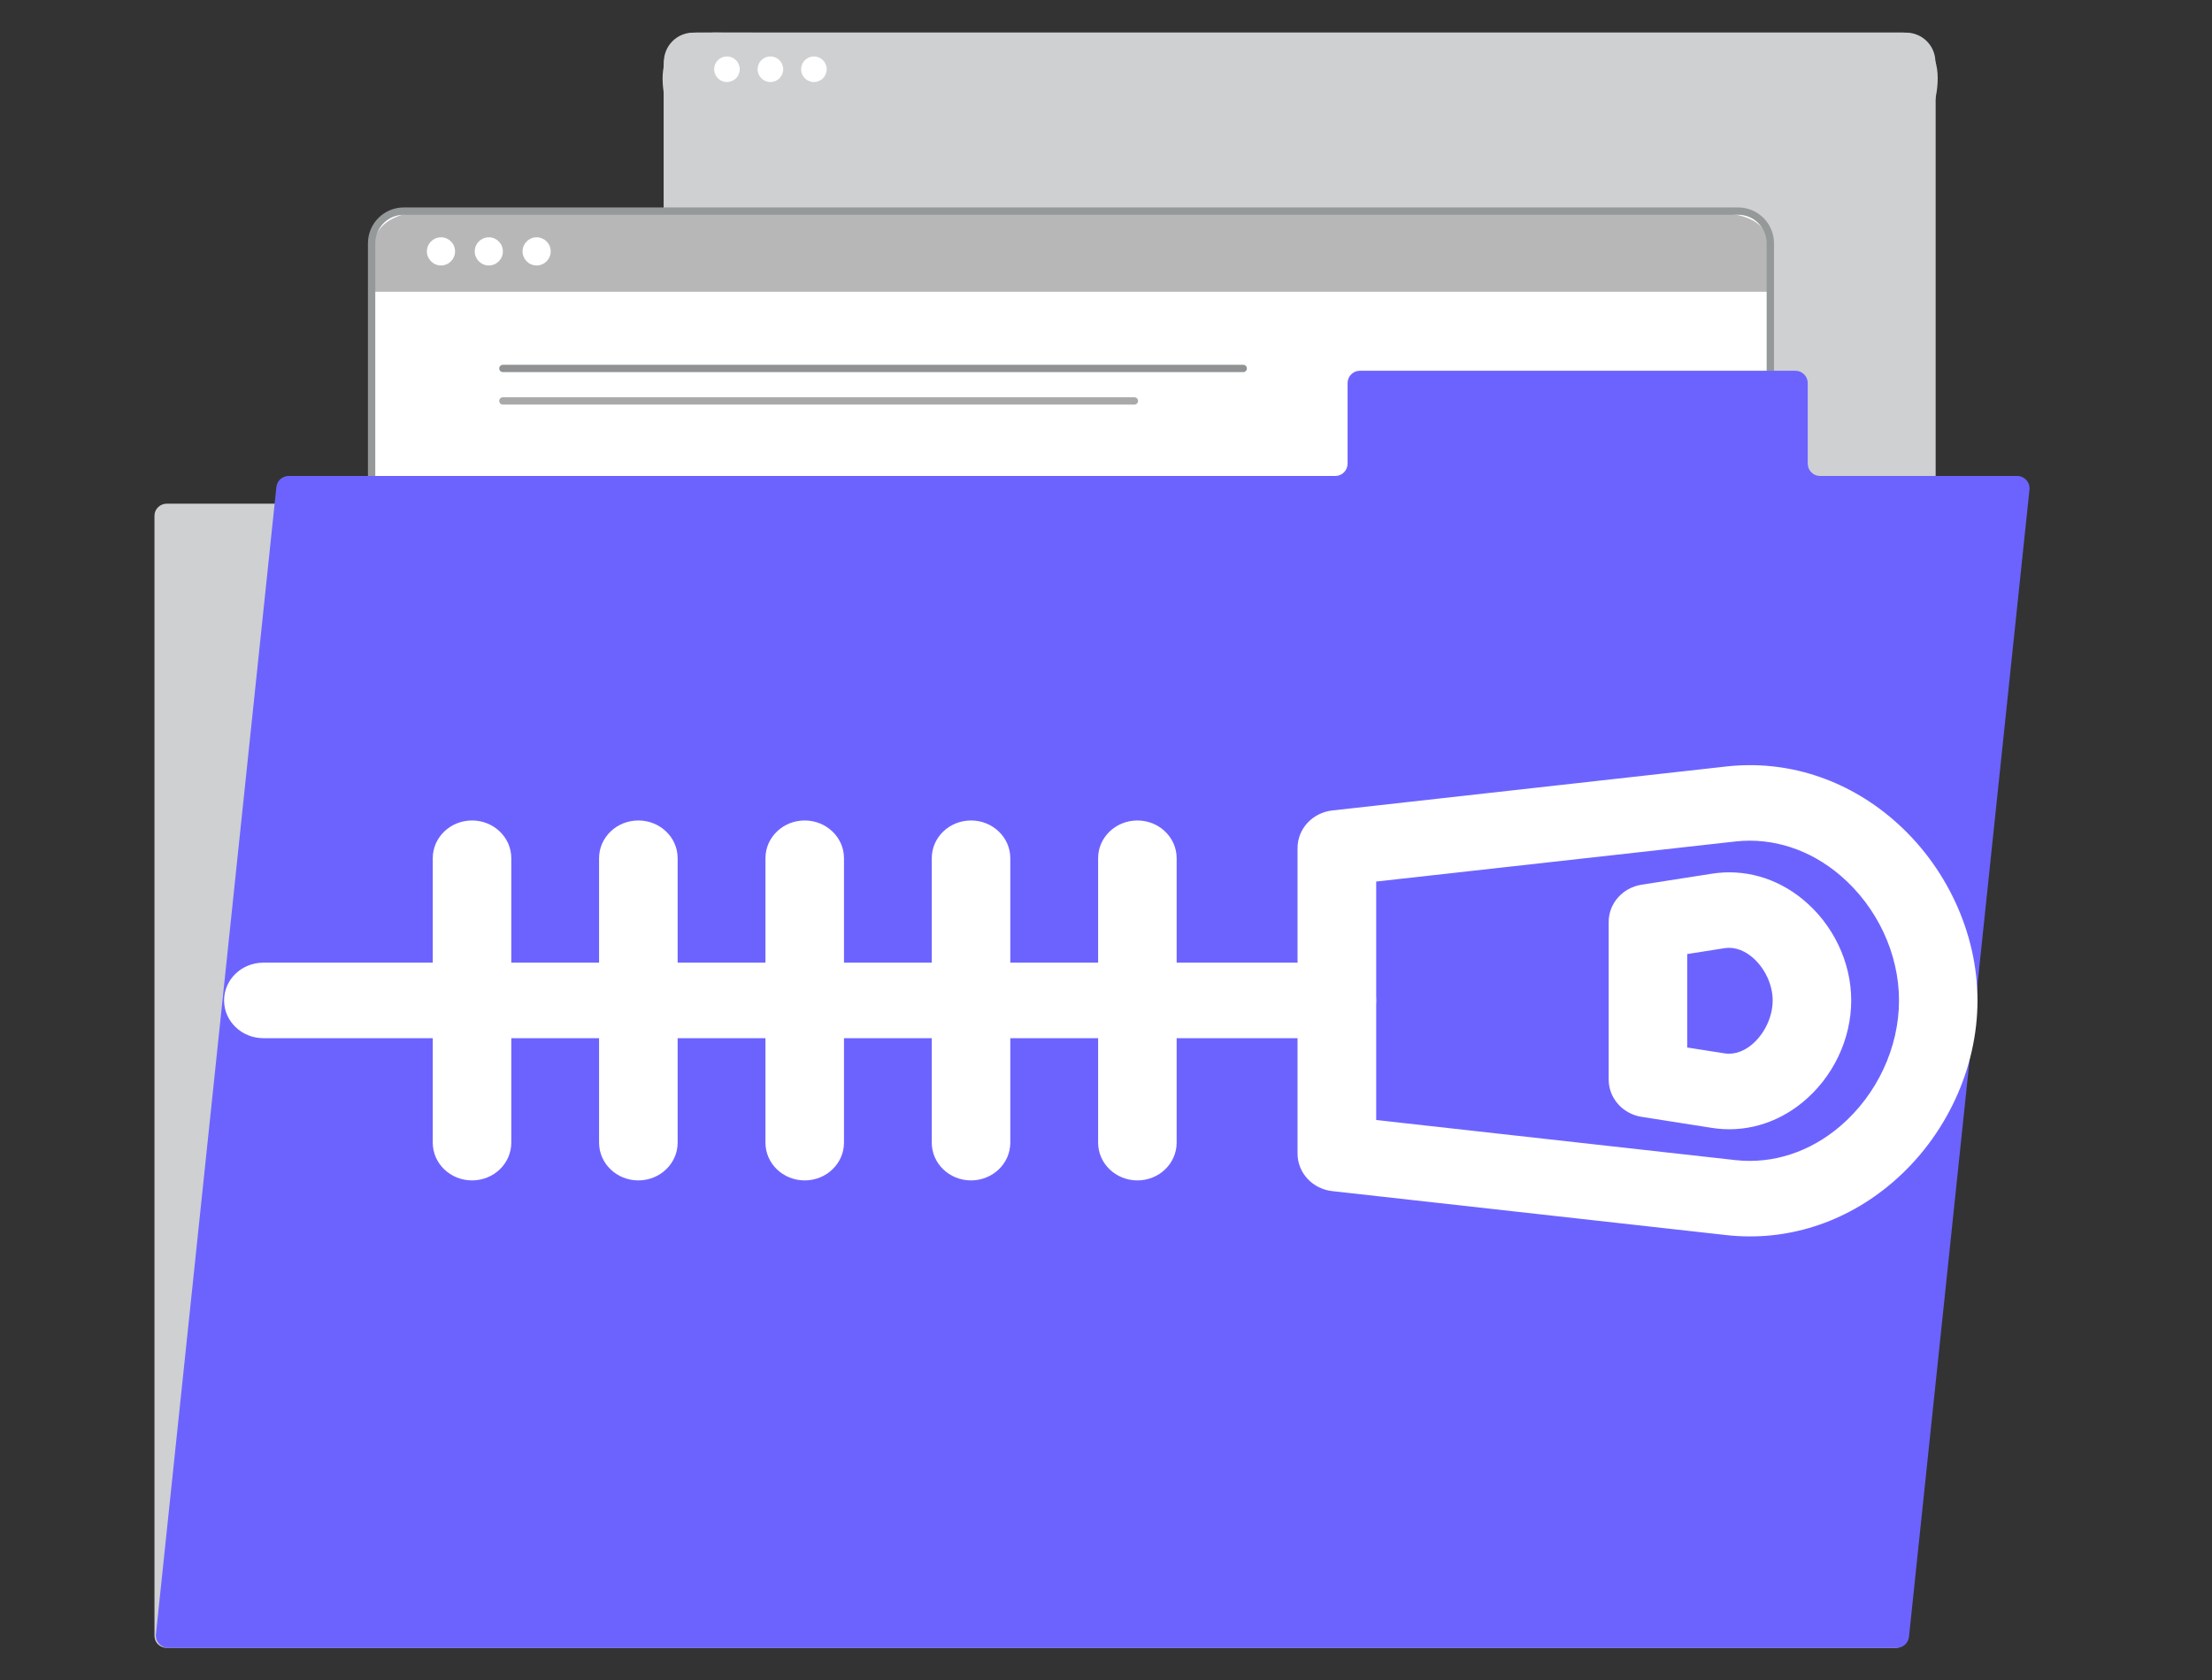 <?xml version="1.0" encoding="utf-8"?>
<!-- Generator: Adobe Illustrator 23.0.5, SVG Export Plug-In . SVG Version: 6.00 Build 0)  -->
<svg version="1.1" xmlns="http://www.w3.org/2000/svg" xmlns:xlink="http://www.w3.org/1999/xlink" x="0px" y="0px"
	 viewBox="0 0 603.04 458.17" style="enable-background:new 0 0 603.04 458.17;" xml:space="preserve">
<rect x="0" y="0" width="603.04" height="458.17" fill="#333333" stroke="none"/>
<style type="text/css">
	.st0{fill:#CFD0D1;}
	.st1{fill:#FFFFFF;}
	.st2{fill:#B7B7B7;}
	.st3{fill:none;stroke:#969999;stroke-width:2;stroke-linecap:round;stroke-linejoin:round;stroke-miterlimit:10;}
	.st4{fill:none;stroke:#909293;stroke-width:2;stroke-linecap:round;stroke-linejoin:round;stroke-miterlimit:10;}
	.st5{fill:none;stroke:#A9A9AA;stroke-width:2;stroke-linecap:round;stroke-linejoin:round;stroke-miterlimit:10;}
	.st6{fill:#6C63FF;}
</style>
<g id="Floor">
</g>
<g id="Sparkles">
</g>
<g id="Folder_back_part">
	<path class="st0" d="M459.28,134.05v-21.45c0-1.81-1.5-3.28-3.36-3.28H337.19c-1.85,0-3.36,1.47-3.36,3.28v21.45
		c0,1.81-1.5,3.28-3.36,3.28H45.47c-1.85,0-3.36,1.47-3.36,3.28v305.42c0,1.81,1.5,3.28,3.36,3.28h471.27
		c1.85,0,3.36-1.47,3.36-3.28V140.6c0-1.81-1.5-3.28-3.36-3.28h-54.11C460.78,137.32,459.28,135.86,459.28,134.05z"/>
</g>
<g id="Tabs">
	<path class="st1" d="M180.99,81.6V17.67c0-4.84,3.93-8.77,8.77-8.77h329.1c4.84,0,8.77,3.93,8.77,8.77V249.7
		c0,4.4-3.57,7.97-7.97,7.97h-330.7c0,0-7.97-3.57-7.97-7.97V81.6"/>
	<path class="st0" d="M181.81,28.89H527.1c0,0,3.03-9-0.69-14.85c-3.72-5.85-14.17-4.51-14.17-4.51L196.21,8.9
		c0,0-10.2-0.72-13.8,5.28C178.81,20.19,181.81,28.89,181.81,28.89z"/>
	<path class="st0" d="M180.99,81.6V16.87c0-4.4,3.57-7.97,7.97-7.97h330.7c4.4,0,7.97,3.57,7.97,7.97V249.7
		c0,4.4-3.57,7.97-7.97,7.97h-330.7c-4.4,0-7.97-3.57-7.97-7.97V81.6"/>
	<path class="st1" d="M194.69,18.88c0-1.93,1.56-3.49,3.49-3.49c1.93,0,3.49,1.56,3.49,3.49c0,1.93-1.56,3.49-3.49,3.49
		C196.25,22.37,194.69,20.81,194.69,18.88z"/>
	<path class="st1" d="M206.54,18.88c0-1.93,1.56-3.49,3.49-3.49c1.93,0,3.49,1.56,3.49,3.49c0,1.93-1.56,3.49-3.49,3.49
		C208.11,22.37,206.54,20.81,206.54,18.88z"/>
	<path class="st1" d="M218.4,18.88c0-1.93,1.56-3.49,3.49-3.49c1.93,0,3.49,1.56,3.49,3.49c0,1.93-1.56,3.49-3.49,3.49
		C219.96,22.37,218.4,20.81,218.4,18.88z"/>
	<g id="Layer-7_1_">
		<path class="st1" d="M101.31,137.53V66.33c0-4.84,3.93-8.77,8.77-8.77h363.78c4.84,0,8.77,3.93,8.77,8.77v256.12
			c0,4.84-3.93,8.77-8.77,8.77H110.08c0,0-8.77-3.93-8.77-8.77V137.53"/>
	</g>
	<path class="st2" d="M102.21,79.55h379.83c0,0,3.33-9.9-0.76-16.33c-4.09-6.43-15.59-4.96-15.59-4.96l-347.64-0.69
		c0,0-11.22-0.8-15.18,5.81C98.92,69.98,102.21,79.55,102.21,79.55z"/>
	<path class="st3" d="M101.31,137.53V66.33c0-4.84,3.93-8.77,8.77-8.77h363.78c4.84,0,8.77,3.93,8.77,8.77v256.12
		c0,4.84-3.93,8.77-8.77,8.77H110.08c-4.84,0-8.77-3.93-8.77-8.77V137.53"/>
	<path class="st1" d="M116.38,68.54c0-2.12,1.72-3.84,3.84-3.84c2.12,0,3.84,1.72,3.84,3.84c0,2.12-1.72,3.84-3.84,3.84
		C118.11,72.38,116.38,70.66,116.38,68.54z"/>
	<path class="st1" d="M129.42,68.54c0-2.12,1.72-3.84,3.84-3.84c2.12,0,3.84,1.72,3.84,3.84c0,2.12-1.72,3.84-3.84,3.84
		C131.14,72.38,129.42,70.66,129.42,68.54z"/>
	<path class="st1" d="M142.46,68.54c0-2.12,1.72-3.84,3.84-3.84c2.12,0,3.84,1.72,3.84,3.84c0,2.12-1.72,3.84-3.84,3.84
		C144.18,72.38,142.46,70.66,142.46,68.54z"/>
	<path class="st4" d="M137.1,100.46h201.83"/>
	<path class="st5" d="M137.1,109.32h172.16"/>
</g>
<g id="Folder_front_part">
	<path class="st6" d="M492.83,126.42v-21.97c0-1.85-1.5-3.36-3.36-3.36H370.74c-1.85,0-3.36,1.5-3.36,3.36v21.97
		c0,1.85-1.5,3.36-3.36,3.36H78.69c-1.72,0-3.16,1.3-3.34,3L42.51,445.59c-0.21,1.98,1.35,3.71,3.34,3.71h471.24
		c1.72,0,3.16-1.3,3.34-3l32.85-312.81c0.21-1.98-1.35-3.71-3.34-3.71h-53.74C494.33,129.78,492.83,128.27,492.83,126.42z"/>
	<g>
		<g>
			<path class="st1" d="M139.39,234v77.55c0,5.69-4.79,10.3-10.7,10.3c-5.92,0-10.71-4.6-10.71-10.3V234
				c0-5.69,4.79-10.29,10.71-10.29C134.6,223.71,139.39,228.32,139.39,234z"/>
		</g>
		<g>
			<path class="st1" d="M184.74,234v77.55c0,5.69-4.8,10.3-10.71,10.3c-5.92,0-10.71-4.6-10.71-10.3V234
				c0-5.69,4.79-10.29,10.71-10.29C179.95,223.71,184.74,228.32,184.74,234z"/>
		</g>
		<g>
			<path class="st1" d="M375.16,272.77c0,5.69-4.8,10.3-10.71,10.3H71.79c-5.91,0-10.7-4.61-10.7-10.3c0-5.69,4.79-10.29,10.7-10.29
				h292.66C370.35,262.48,375.16,267.09,375.16,272.77z"/>
		</g>
		<g>
			<path class="st1" d="M230.09,234v77.55c0,5.69-4.8,10.3-10.71,10.3c-5.92,0-10.7-4.6-10.7-10.3V234c0-5.69,4.78-10.29,10.7-10.29
				C225.29,223.71,230.09,228.32,230.09,234z"/>
		</g>
		<g>
			<path class="st1" d="M275.43,234v77.55c0,5.69-4.79,10.3-10.71,10.3c-5.91,0-10.7-4.6-10.7-10.3V234
				c0-5.69,4.79-10.29,10.7-10.29C270.64,223.71,275.43,228.32,275.43,234z"/>
		</g>
		<g>
			<path class="st1" d="M320.78,234v77.55c0,5.69-4.78,10.3-10.7,10.3c-5.91,0-10.71-4.6-10.71-10.3V234
				c0-5.69,4.8-10.29,10.71-10.29C315.99,223.71,320.78,228.32,320.78,234z"/>
		</g>
		<g>
			<path class="st1" d="M539.11,272.77c0,18.64-8.65,37.18-23.14,49.61c-12.9,11.07-28.98,16.18-45.24,14.39l-107.52-12
				c-5.4-0.6-9.47-5-9.47-10.22v-83.34c0-5.23,4.07-9.62,9.47-10.23l107.49-12c16.31-1.8,32.4,3.33,45.32,14.41
				C530.48,235.79,539.11,254.26,539.11,272.77z M375.16,305.38l98.02,10.94c10.11,1.11,20.25-2.19,28.55-9.3
				c10.01-8.59,15.98-21.39,15.98-34.25c0-12.74-5.95-25.46-15.93-34.02c-8.3-7.12-18.47-10.43-28.6-9.32l-98,10.93V305.38z"/>
		</g>
		<g>
			<path class="st1" d="M504.68,272.77c0,10.62-4.97,21.02-13.32,27.84c-7.17,5.85-15.95,8.31-24.73,6.91l-19.09-3
				c-5.18-0.81-8.98-5.12-8.98-10.16v-42.98c0-5.04,3.8-9.35,8.98-10.16l19.11-2.99c8.77-1.39,17.57,1.07,24.76,6.93
				C499.72,251.96,504.68,262.28,504.68,272.77z M459.96,285.61l10.13,1.59c3.18,0.5,5.79-0.97,7.4-2.3
				c3.51-2.86,5.78-7.62,5.78-12.13c0-4.39-2.25-9.07-5.73-11.91c-1.63-1.33-4.25-2.82-7.43-2.32l-10.14,1.59V285.61z"/>
		</g>
	</g>
</g>
<g id="Files">
</g>
<g id="Character">
</g>
</svg>
